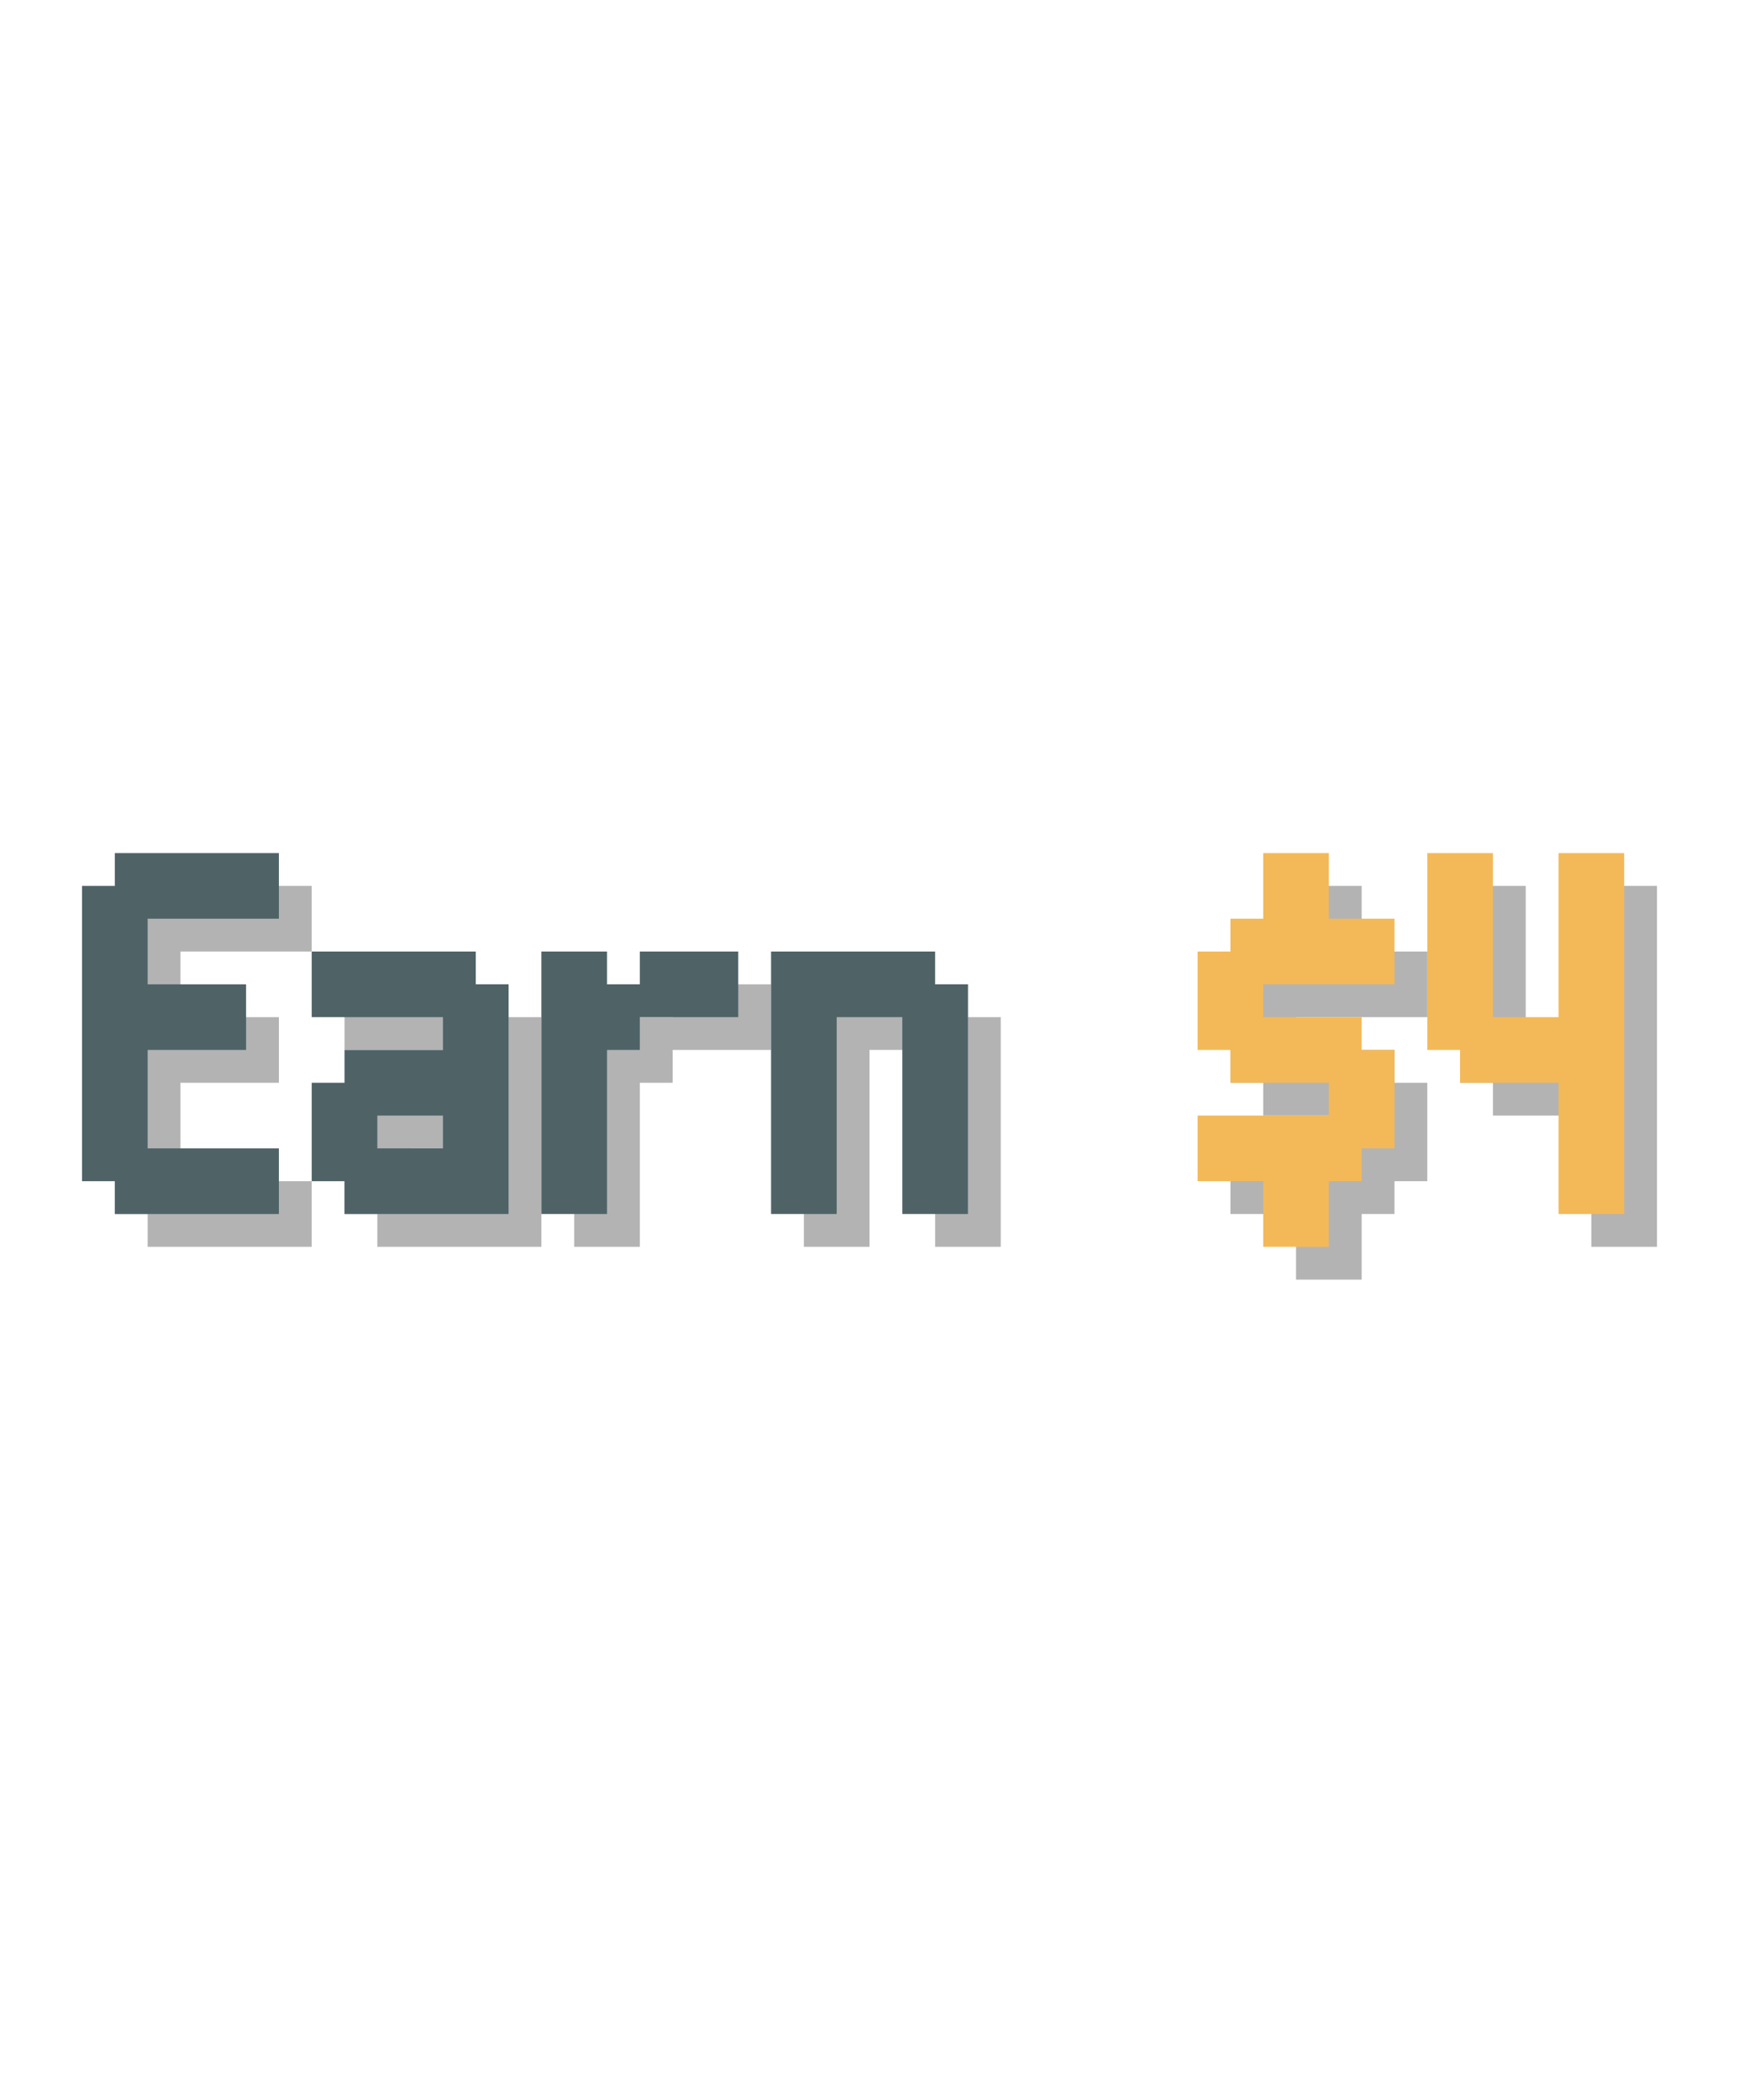<!-- Generated by balatro_text_to_svg.py - https://github.com/Breezebuilder/Steamodded-Wiki/blob/dev/Assets/Scripts/balatro_text_to_svg.py -->
<!--
	 Earn {C:money}$4
	 Earn $4
-->

<svg xmlns="http://www.w3.org/2000/svg" height="128" viewBox="0 0 106 40">
	<defs>
		<path id="dollar" d="m4 8h4v4h4v4h-8v2h6v2h2v6h-2v2h-2v4h-4v-4h-4v-4h8v-2h-6v-2h-2v-6h2v-2h2v-4z"/>
		<path id="four" d="m0 8h4v10h4v-10h4v22h-4v-8h-6v-2h-2v-12z"/>
		<path id="E" d="m2 8h10v4h-8v4h6v4h-6v6h8v4h-10v-2h-2v-18h2v-2z"/>
		<path id="a" d="m0 14h10v2h2v14h-10v-2h-2v-6h2v-2h6v-2h-8v-4zm4 10v2h4v-2h-4z"/>
		<path id="n" d="m0 14h10v2h2v14h-4v-12h-4v12h-4v-16z"/>
		<path id="r" d="m0 14h4v2h2v-2h6v4h-6v2h-2v10h-4v-16z"/>
	</defs>
	<g fill="rgba(0,0,0,0.3)">
		<g transform="translate(7,2)">
			<use href="#E" x="0"/>
			<use href="#a" x="14"/>
			<use href="#r" x="28"/>
			<use href="#n" x="42"/>
		</g>
		<g transform="translate(75,2)">
			<use href="#dollar" x="0"/>
			<use href="#four" x="14"/>
		</g>
	</g>
	<g>
		<g fill="#4F6367FF" transform="translate(5,0)">
			<use href="#E" x="0"/>
			<use href="#a" x="14"/>
			<use href="#r" x="28"/>
			<use href="#n" x="42"/>
		</g>
		<g fill="#F3B958FF" transform="translate(73,0)">
			<use href="#dollar" x="0"/>
			<use href="#four" x="14"/>
		</g>
	</g>
</svg>